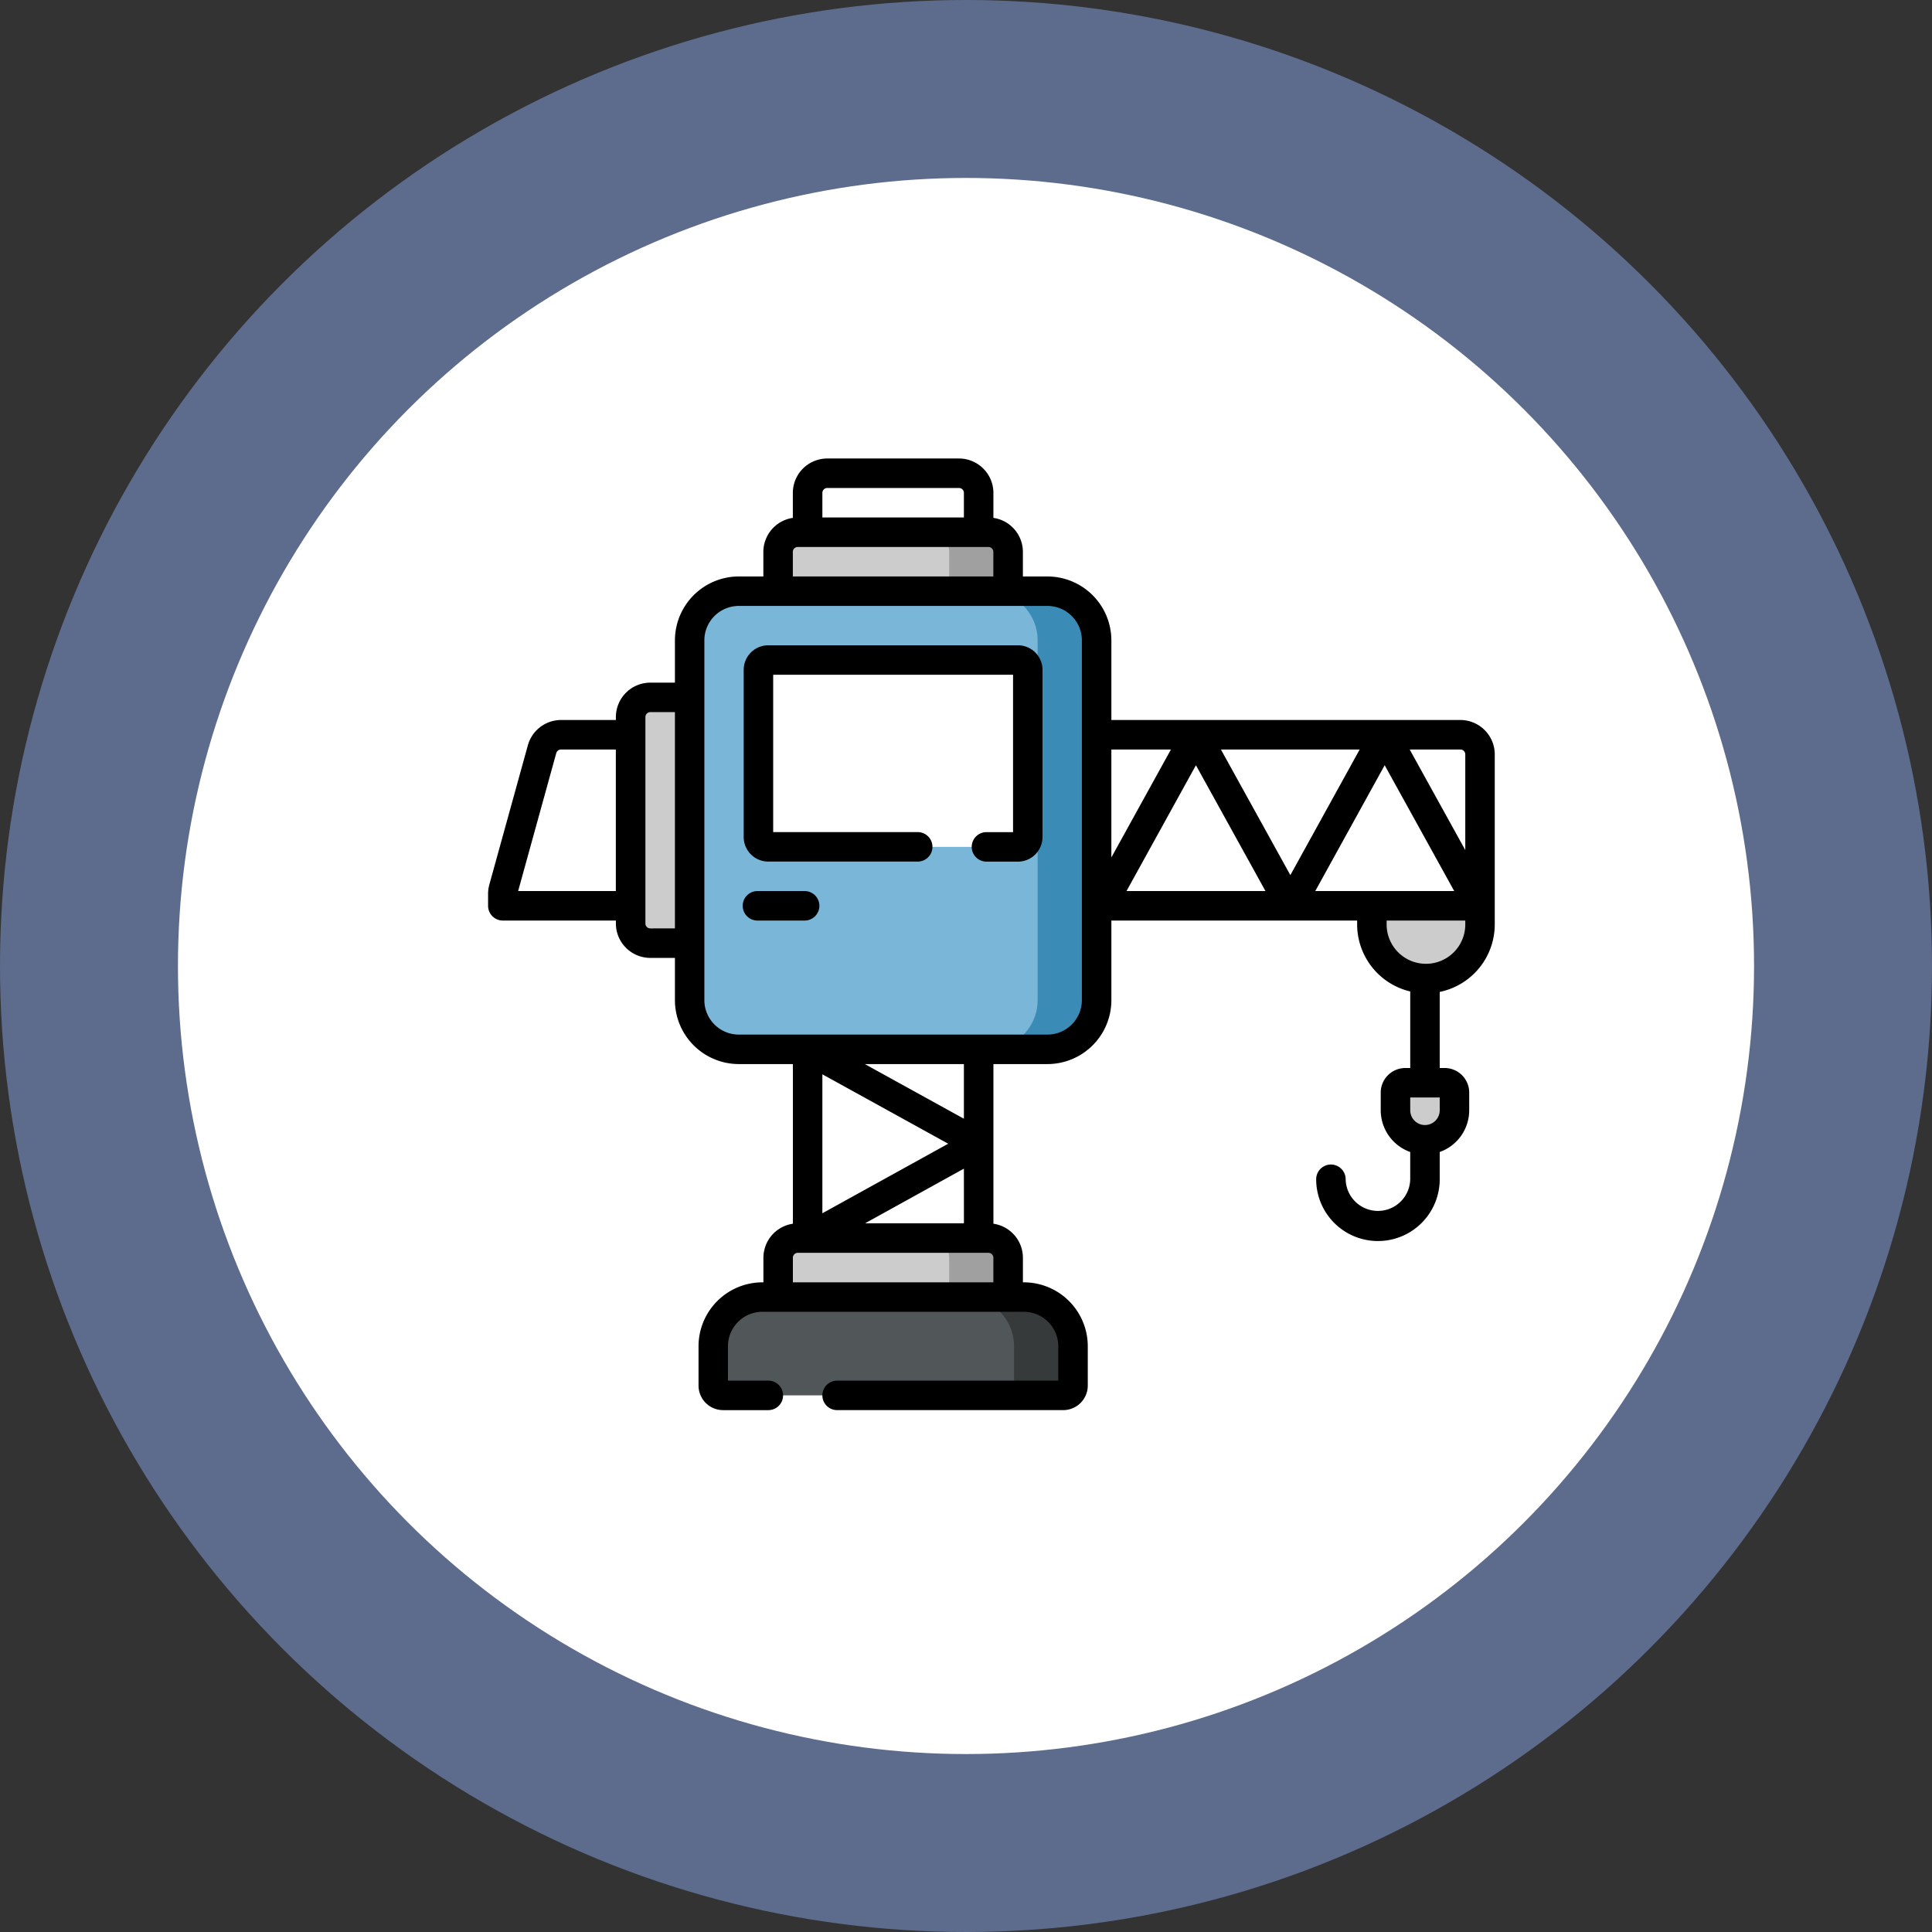 <svg xmlns="http://www.w3.org/2000/svg" width="152" height="152" viewBox="0 0 152 152"><rect x="0" y="0" width="152" height="152" fill="#333333" stroke="none"/><g transform="translate(-2978.949 9540.349)"><g transform="translate(2986.122 -9533.349)"><circle cx="76" cy="76" r="76" transform="translate(-7.173 -7)" fill="#91b3fa" opacity="0.45"/><circle cx="62" cy="62" r="62" transform="translate(6.827 7)" fill="#fff"/></g><g transform="translate(3017.349 -9504.277)"><path d="M165.6,43.688H147.5V39.047a1.547,1.547,0,0,1,1.547-1.547h15a1.547,1.547,0,0,1,1.547,1.547Zm0,0" transform="translate(-124.683 -31.699)" fill="#ccc"/><path d="M230.688,39.047v4.641h-4.641V39.047A1.548,1.548,0,0,0,224.5,37.5h4.641A1.548,1.548,0,0,1,230.688,39.047Zm0,0" transform="translate(-189.772 -31.699)" fill="#a0a0a0"/><g transform="translate(11.215 18.795)"><path d="M74.047,140.836h4.641V121.5H74.047a1.547,1.547,0,0,0-1.547,1.547v16.242A1.547,1.547,0,0,0,74.047,140.836Zm0,0" transform="translate(-72.5 -121.5)" fill="#ccc"/><path d="M449.5,228.97a4.254,4.254,0,0,0,8.508,0V227.5H449.5Zm0,0" transform="translate(-391.182 -211.103)" fill="#ccc"/><path d="M463.82,321.986a2.32,2.32,0,0,1-2.32-2.32v-1.392a.773.773,0,0,1,.773-.773h3.094a.773.773,0,0,1,.773.773v1.392A2.32,2.32,0,0,1,463.82,321.986Zm0,0" transform="translate(-401.326 -287.181)" fill="#ccc"/></g><path d="M130.654,103.543H106.367a3.867,3.867,0,0,1-3.867-3.867V71.367a3.867,3.867,0,0,1,3.867-3.867h24.286a3.867,3.867,0,0,1,3.867,3.867V99.675A3.867,3.867,0,0,1,130.654,103.543Zm0,0" transform="translate(-86.644 -57.058)" fill="#79b6d8"/><path d="M157.919,117.2H138.273a.773.773,0,0,1-.773-.773V103.273a.773.773,0,0,1,.773-.773h19.646a.773.773,0,0,1,.773.773v13.149A.773.773,0,0,1,157.919,117.2Zm0,0" transform="translate(-116.23 -86.644)" fill="#fff"/><path d="M165.6,402.688H147.5v-4.641a1.547,1.547,0,0,1,1.547-1.547h15a1.547,1.547,0,0,1,1.547,1.547Zm0,0" transform="translate(-124.683 -335.165)" fill="#ccc"/><path d="M230.688,398.047v4.641h-4.641v-4.641A1.548,1.548,0,0,0,224.5,396.5h4.641A1.548,1.548,0,0,1,230.688,398.047Zm0,0" transform="translate(-189.772 -335.165)" fill="#a0a0a0"/><path d="M142.035,434.234H115.273a.773.773,0,0,1-.773-.773v-3.094a3.867,3.867,0,0,1,3.867-3.867h20.574a3.867,3.867,0,0,1,3.867,3.867v3.094A.773.773,0,0,1,142.035,434.234Zm0,0" transform="translate(-96.788 -360.525)" fill="#515759"/><path d="M251.008,430.367v3.094a.773.773,0,0,1-.773.773h-4.641a.773.773,0,0,0,.773-.773v-3.094A3.867,3.867,0,0,0,242.5,426.5h4.641A3.867,3.867,0,0,1,251.008,430.367Zm0,0" transform="translate(-204.988 -360.525)" fill="#373a3a"/><path d="M263.008,71.367V99.675a3.867,3.867,0,0,1-3.867,3.867H254.5a3.867,3.867,0,0,0,3.867-3.867V71.367A3.867,3.867,0,0,0,254.5,67.5h4.641A3.867,3.867,0,0,1,263.008,71.367Zm0,0" transform="translate(-215.131 -57.058)" fill="#3b8bb7"/><path d="M151.579,95H131.934A1.935,1.935,0,0,0,130,96.934v13.149a1.935,1.935,0,0,0,1.934,1.934H143.69a1.16,1.16,0,0,0,0-2.32H132.32V97.32h18.872V109.7H149.1a1.16,1.16,0,0,0,0,2.32h2.475a1.935,1.935,0,0,0,1.934-1.934V96.934A1.935,1.935,0,0,0,151.579,95Zm0,0" transform="translate(-109.89 -80.304)"/><path d="M134.373,220H130.66a1.16,1.16,0,0,0,0,2.32h3.713a1.16,1.16,0,1,0,0-2.32Zm0,0" transform="translate(-109.468 -185.968)"/><path d="M76.494,20.574H49.037V14.309a5.033,5.033,0,0,0-5.027-5.027H42.076V7.348a2.709,2.709,0,0,0-2.32-2.676V2.707A2.71,2.71,0,0,0,37.048,0H26.684a2.71,2.71,0,0,0-2.707,2.707V4.672a2.71,2.71,0,0,0-2.32,2.676V9.281H19.723A5.033,5.033,0,0,0,14.7,14.309v3.326H12.762a2.71,2.71,0,0,0-2.707,2.707v.232H5.74a2.715,2.715,0,0,0-2.609,1.985L.1,33.52a2.727,2.727,0,0,0-.1.722v.95a1.16,1.16,0,0,0,1.16,1.16h8.895v.232a2.71,2.71,0,0,0,2.707,2.707H14.7v3.326a5.033,5.033,0,0,0,5.027,5.027h4.254V60.205a2.71,2.71,0,0,0-2.32,2.676v1.934h-.077a5.033,5.033,0,0,0-5.027,5.027v3.094a1.935,1.935,0,0,0,1.934,1.934h3.558a1.16,1.16,0,0,0,0-2.32H18.872V69.842a2.71,2.71,0,0,1,2.707-2.707H42.153a2.71,2.71,0,0,1,2.707,2.707v2.707h-17.4a1.16,1.16,0,0,0,0,2.32H45.247a1.935,1.935,0,0,0,1.934-1.934V69.842a5.033,5.033,0,0,0-5.027-5.027h-.077V62.881a2.709,2.709,0,0,0-2.32-2.676V47.644h4.254a5.033,5.033,0,0,0,5.027-5.027V36.352H68.373v.309a5.423,5.423,0,0,0,4.177,5.27v6.023h-.387a1.935,1.935,0,0,0-1.934,1.934V51.28a3.486,3.486,0,0,0,2.32,3.281v2.146a2.54,2.54,0,0,1-5.079,0,1.16,1.16,0,0,0-2.32,0,4.86,4.86,0,0,0,9.72,0V54.561a3.486,3.486,0,0,0,2.32-3.281V49.887a1.935,1.935,0,0,0-1.934-1.934H74.87V41.967A5.424,5.424,0,0,0,79.2,36.661V23.281A2.71,2.71,0,0,0,76.494,20.574ZM74.87,51.28a1.16,1.16,0,0,1-2.32,0V50.274h2.32ZM65.078,34.032l5.461-9.9,5.472,9.9Zm-3.917,0H50.228l5.461-9.9ZM57.655,22.894H68.573l-5.454,9.885Zm19.226.387v7.528l-4.375-7.915h3.989A.387.387,0,0,1,76.881,23.281Zm-23.158-.387-4.687,8.494V22.894ZM26.684,2.32H37.048a.387.387,0,0,1,.387.387V4.641H26.3V2.707A.387.387,0,0,1,26.684,2.32ZM23.977,7.348a.387.387,0,0,1,.387-.387h15a.387.387,0,0,1,.387.387V9.281H23.977ZM2.364,34.032l3-10.854a.388.388,0,0,1,.373-.283h4.314V34.032Zm10.4,2.939a.387.387,0,0,1-.387-.387V20.342a.387.387,0,0,1,.387-.387H14.7V36.971Zm24.673,23.2H29.66l7.775-4.3ZM26.3,59.382V48.449l9.9,5.461Zm-2.32,5.433V62.881a.387.387,0,0,1,.387-.387h15a.387.387,0,0,1,.387.387v1.934ZM37.435,51.944l-7.794-4.3h7.794Zm9.281-9.327a2.71,2.71,0,0,1-2.707,2.707H19.723a2.71,2.71,0,0,1-2.707-2.707V14.309A2.71,2.71,0,0,1,19.723,11.6H44.009a2.71,2.71,0,0,1,2.707,2.707Zm30.165-5.956a3.094,3.094,0,0,1-6.188,0v-.309h6.188Zm0,0" transform="translate(0)"/></g></g></svg>